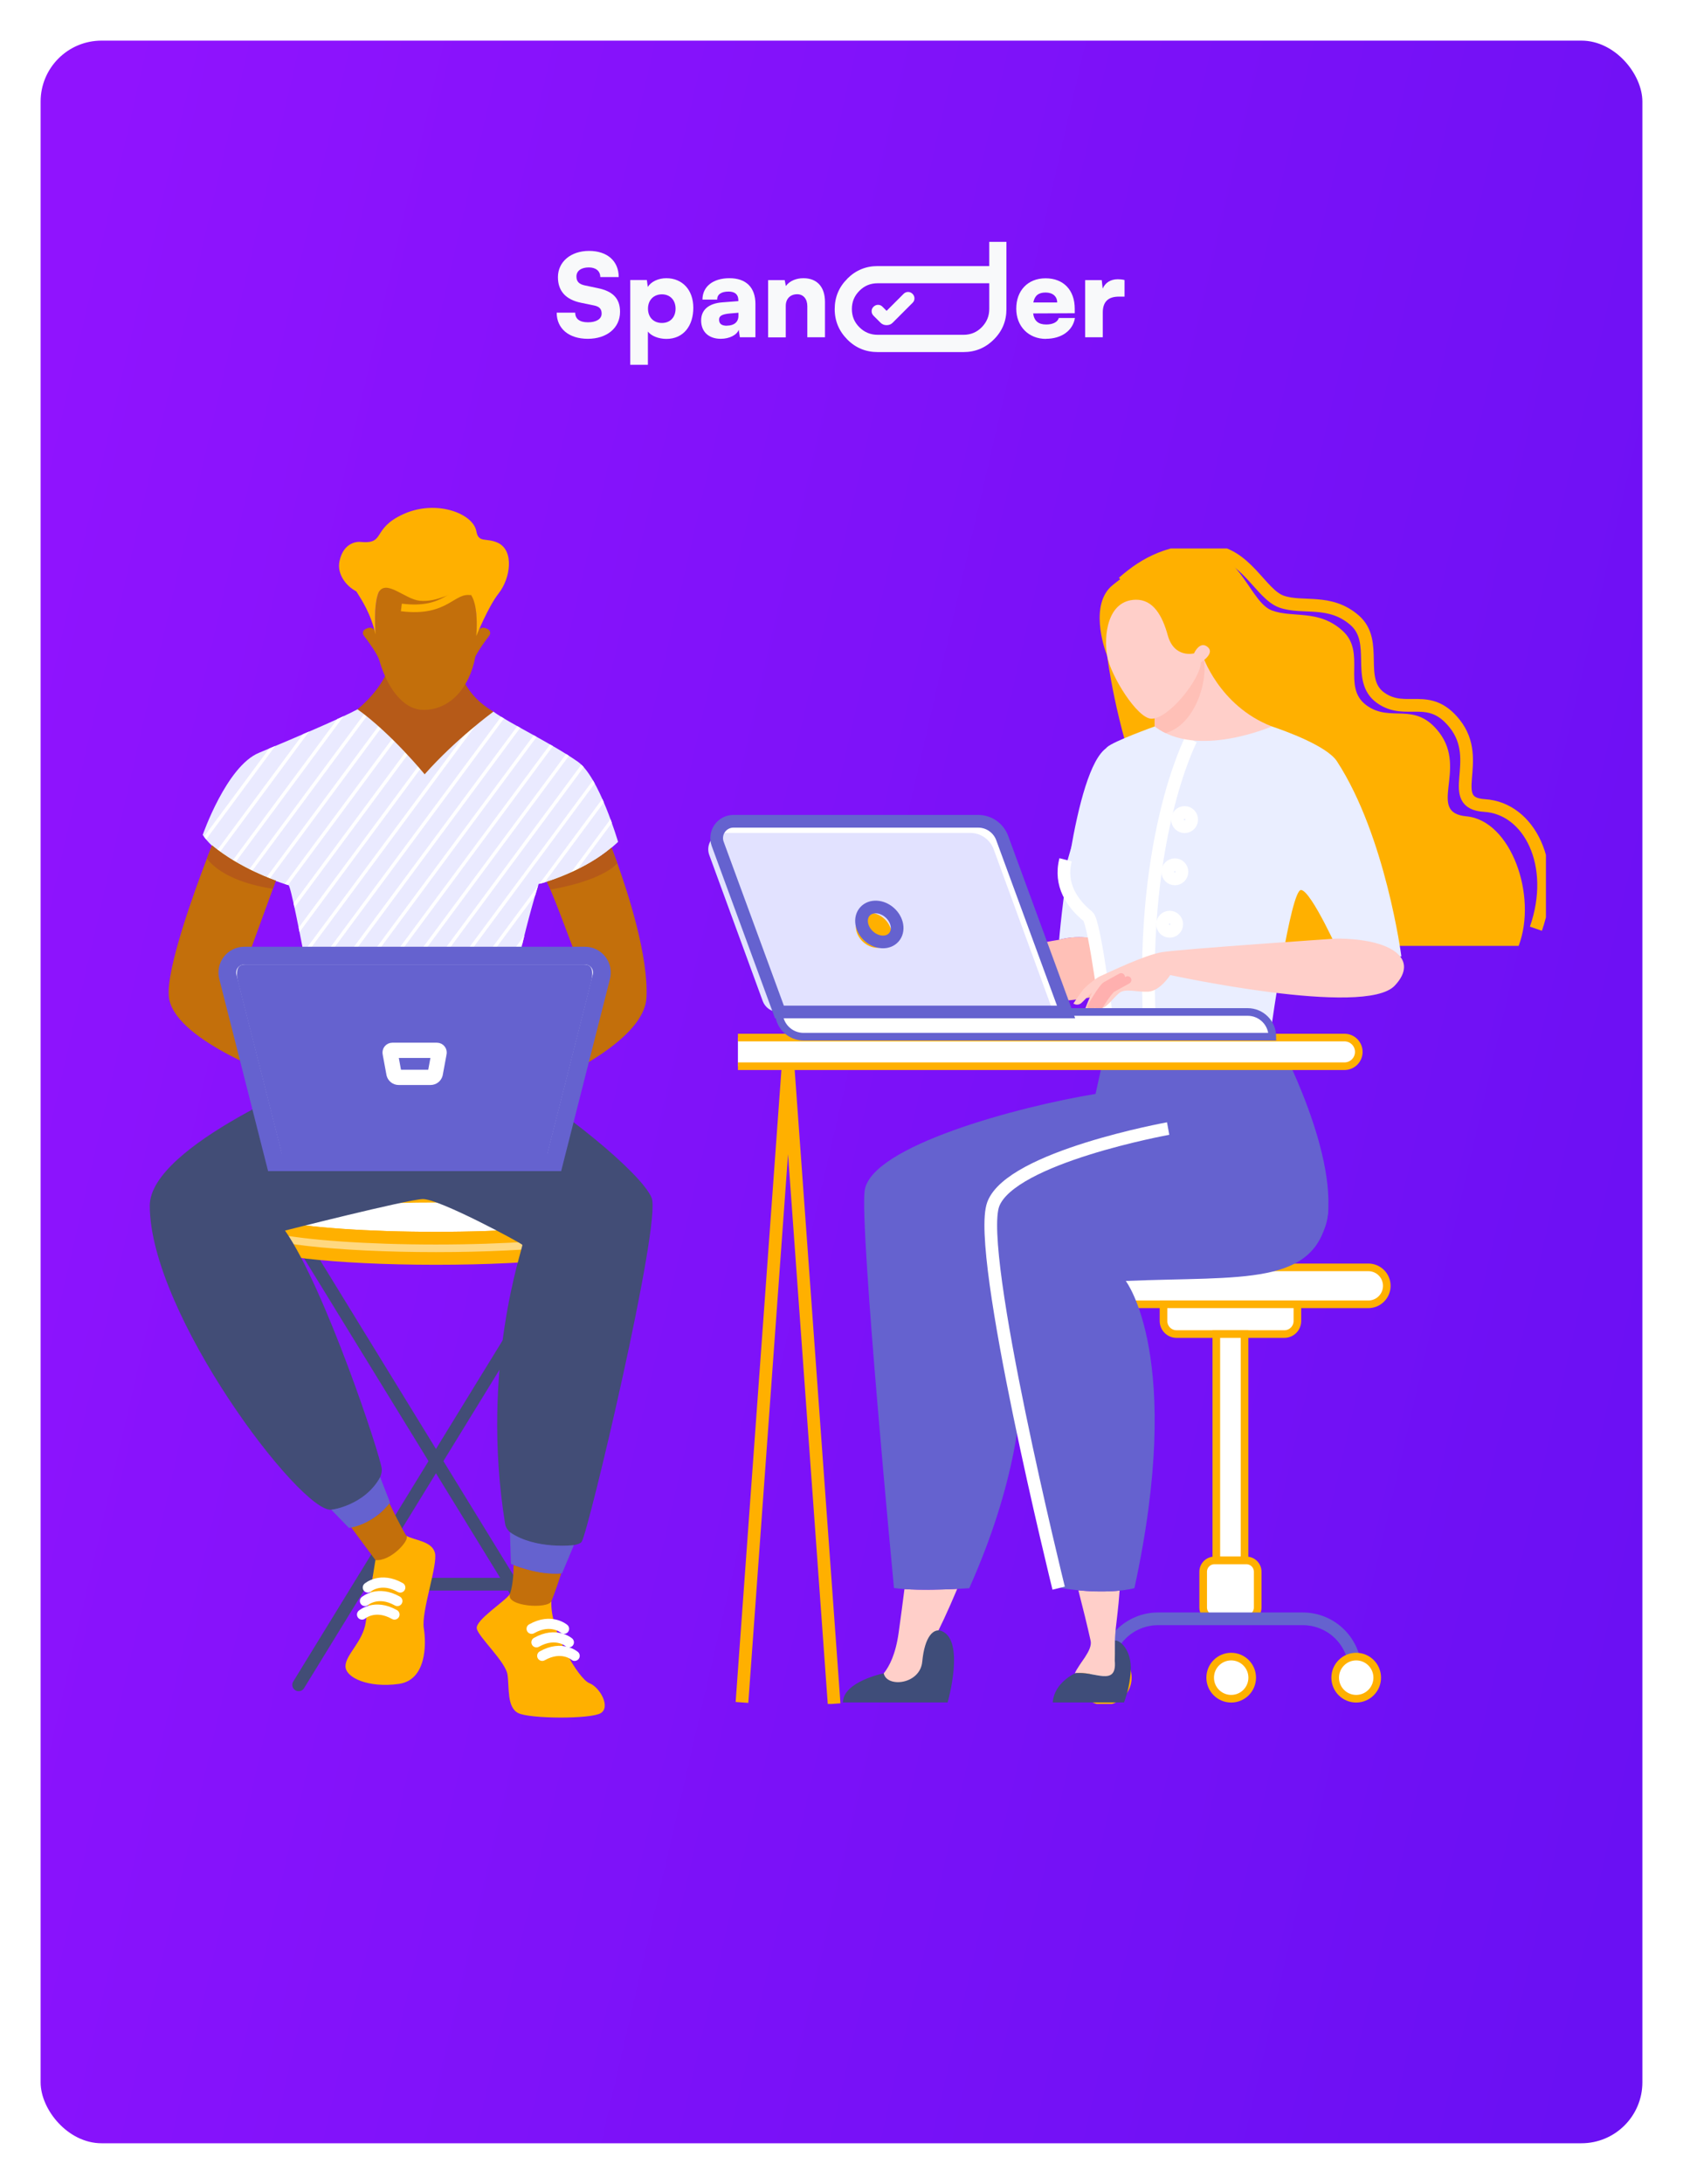 <svg width="663" height="860" viewBox="0 0 663 860" fill="none" xmlns="http://www.w3.org/2000/svg">
<g filter="url(#filter0_d_0_1)">
<rect x="16" y="8" width="631" height="828" rx="24" fill="url(#paint0_linear_0_1)"/>
</g>
<g clip-path="url(#clip0_0_1)">
<path d="M546.312 506.351C546.312 508.28 545.547 510.13 544.186 511.495C542.824 512.859 540.978 513.625 539.052 513.625H426.227C424.302 513.625 422.456 512.859 421.094 511.495C419.733 510.13 418.968 508.28 418.968 506.351C418.968 504.422 419.733 502.571 421.094 501.207C422.456 499.843 424.302 499.077 426.227 499.077H539.052C540.978 499.077 542.824 499.843 544.186 501.207C545.547 502.571 546.312 504.422 546.312 506.351Z" fill="white" stroke="#FFB000" stroke-width="3" stroke-miterlimit="10"/>
<path d="M505.957 525.344H463.49C462.126 525.344 460.819 524.802 459.855 523.836C458.891 522.87 458.35 521.56 458.35 520.194V513.625H511.093V520.198C511.092 521.562 510.551 522.871 509.588 523.836C508.625 524.801 507.319 525.343 505.957 525.344V525.344Z" fill="white" stroke="#FFB000" stroke-width="3" stroke-miterlimit="10"/>
<path d="M479.159 614.485H490.269V525.344H479.159V614.485Z" fill="white" stroke="#FFB000" stroke-width="3" stroke-miterlimit="10"/>
<path d="M478.422 637.48H491.014C493.467 637.48 495.456 635.486 495.456 633.028V618.937C495.456 616.478 493.467 614.485 491.014 614.485H478.422C475.968 614.485 473.979 616.478 473.979 618.937V633.028C473.979 635.486 475.968 637.48 478.422 637.48Z" fill="white" stroke="#FFB000" stroke-width="3" stroke-miterlimit="10"/>
<path d="M533.887 658.19C533.887 652.697 531.71 647.429 527.834 643.545C523.958 639.661 518.701 637.48 513.22 637.48H456.212C450.731 637.48 445.474 639.661 441.598 643.545C437.722 647.429 435.545 652.697 435.545 658.19" stroke="#6562CF" stroke-width="5" stroke-miterlimit="10"/>
<path d="M534.261 668.949C538.834 668.949 542.54 665.234 542.54 660.652C542.54 656.07 538.834 652.356 534.261 652.356C529.689 652.356 525.982 656.07 525.982 660.652C525.982 665.234 529.689 668.949 534.261 668.949Z" fill="white" stroke="#FFB000" stroke-width="3" stroke-miterlimit="10"/>
<path d="M435.022 668.949C439.595 668.949 443.301 665.234 443.301 660.652C443.301 656.07 439.595 652.356 435.022 652.356C430.449 652.356 426.743 656.07 426.743 660.652C426.743 665.234 430.449 668.949 435.022 668.949Z" fill="white" stroke="#FFB000" stroke-width="5" stroke-miterlimit="10"/>
<path d="M485.014 668.949C489.586 668.949 493.293 665.234 493.293 660.652C493.293 656.07 489.586 652.356 485.014 652.356C480.441 652.356 476.734 656.07 476.734 660.652C476.734 665.234 480.441 668.949 485.014 668.949Z" fill="white" stroke="#FFB000" stroke-width="3" stroke-miterlimit="10"/>
<path d="M377.085 625.691C373.39 634.475 370.025 641.677 367.459 646.402C365.55 649.915 362.225 670.407 344.744 662.151C344.127 661.86 351.641 659.917 354.011 642.964C354.841 637.021 355.602 631.289 356.294 625.768C363.132 626.233 371.807 625.95 377.085 625.691Z" fill="#FFCFC9"/>
<path d="M373.306 670.407C373.306 670.407 380.344 646.002 370.933 642.277C367.927 641.088 364.283 644.096 363.31 654.367C362.457 663.347 349.365 664.74 348.131 658.935C348.131 658.935 332.081 662.209 332.081 670.407H373.306Z" fill="#3F4D79"/>
<path d="M381.836 625.415C381.836 625.415 362.396 626.808 352.171 625.349C352.171 625.349 338.596 483.444 340.625 468.844C343.068 451.28 401.418 435.713 431.585 430.777L437.142 405.557C437.142 405.557 477.954 404.829 500.999 404.829C500.999 404.829 525.681 448.839 523.14 477.937C520.599 507.035 467.381 500.43 396.308 500.43C396.308 500.43 417.977 544.262 381.836 625.415Z" fill="#6562CF"/>
<path d="M441.058 626.382C435.651 626.864 430.21 626.82 424.812 626.251C426.627 633.326 428.303 640.073 429.636 646.1C430.496 649.97 424.968 655.193 423.392 658.994L423.516 658.935C430.775 657.775 440.514 664.664 439.512 653.912C438.51 643.161 440.049 640.48 441.058 626.382Z" fill="#FFCFC9"/>
<path d="M439.294 646.001C441.791 646.001 445.849 650.526 445.446 657.771C445.215 662.095 444.321 666.356 442.797 670.407H414.728C415.222 662.605 423.516 658.935 423.516 658.935C430.775 657.775 440.151 664.664 439.149 653.912L439.294 646.001Z" fill="#3F4D79"/>
<path d="M461.268 444.417C461.268 444.417 399.408 455.619 392.38 474.187C385.353 492.755 418.133 625.404 418.133 625.404C437.138 628.314 446.887 625.404 446.887 625.404C466.655 534.561 443.494 504.43 443.494 504.43C489.558 502.47 518.628 506.849 523.143 477.959C524.584 468.786 514.291 433.698 461.268 444.417Z" fill="#6562CF"/>
<path d="M460.179 444.417C460.179 444.417 398.319 455.619 391.292 474.187C384.264 492.755 417.044 625.404 417.044 625.404" stroke="white" stroke-width="5" stroke-miterlimit="10"/>
<path d="M446.579 384.977C450.256 376.648 433.933 365.7 417.229 370.065C417.229 370.065 422.863 302.893 436.064 294.429C448.876 286.216 451.962 324.898 452.397 334.344C452.383 334.344 454.753 370.887 446.579 384.977Z" fill="#EAEEFF"/>
<path d="M445.142 387.003C453.232 379.729 436.503 364.925 417.229 370.065C405.171 371.942 358.298 381.955 353.891 384.25C349.586 386.174 337.155 392.441 335.572 394.343C333.576 396.744 333.271 403.094 333.394 403.931C333.518 404.767 335.155 409.121 335.155 409.121C335.155 409.121 338.295 408.797 337.895 405.375C337.416 401.305 341.031 400.043 343.449 398.952C344.458 398.5 347.078 398.686 347.539 400.217C348 401.749 344.178 403.604 343.547 404.713C342.607 406.393 343.695 408.274 343.717 408.314C343.739 408.354 349.547 405.178 350.668 404.582C351.699 404.033 356.545 398.366 358.599 393.372C358.613 393.368 430.939 399.792 445.142 387.003Z" fill="#FFC0B7"/>
<path d="M436.165 258.286C434.804 254.973 429.164 237.827 438.303 230.422C447.443 223.016 459.497 215.418 474.081 216.6C488.665 217.782 492.73 237.241 500.995 240.369C509.26 243.497 519.343 239.787 528.871 248.371C538.399 256.955 528.508 270.467 538.218 277.68C547.927 284.892 557.284 275.767 567.012 288.511C578.162 303.126 561.876 320.013 577.705 321.468C595.207 323.076 605.766 352.77 598.253 372.48H507.082C448.869 363.467 436.165 258.286 436.165 258.286Z" fill="#FFB000"/>
<path d="M442.448 229.396C451.334 221.507 461.664 216.258 476.277 216.975C490.89 217.691 496.509 234.004 504.872 236.928C513.234 239.853 523.779 235.725 533.59 244.203C543.401 252.681 533.953 267.743 543.916 274.81C553.88 281.877 562.907 272.224 573.055 284.965C584.696 299.576 568.983 316.245 584.852 317.213C602.398 318.286 613.867 340.516 605.055 365.722" stroke="#FFB000" stroke-width="5" stroke-miterlimit="10"/>
<path d="M436.866 405.302C436.866 405.302 431.697 363.089 428.964 360.877C422.826 355.909 417.944 348.784 420.503 338.945C421.955 333.391 433.625 296.575 436.111 294.236C438.597 291.898 454.913 286.053 454.913 286.053H501.01C506.258 287.806 522.737 293.745 526.675 299.79C545.912 329.31 552.065 376.659 552.065 376.659H528.145C528.145 376.659 516.632 350.766 512.538 350.471C508.443 350.177 500.774 404.938 500.774 404.938C500.774 404.938 474.549 412.231 436.866 405.302Z" fill="#EAEEFF"/>
<path d="M436.503 405.302C436.503 405.302 431.334 363.089 428.601 360.877C422.463 355.909 417.218 348.42 419.777 338.581" stroke="white" stroke-width="5" stroke-miterlimit="10"/>
<path d="M469.195 291.181C469.195 291.181 447.962 331.78 453.225 408.939" stroke="white" stroke-width="5" stroke-miterlimit="10"/>
<path d="M466.658 325.553C468.204 325.553 469.457 324.297 469.457 322.748C469.457 321.2 468.204 319.944 466.658 319.944C465.113 319.944 463.86 321.2 463.86 322.748C463.86 324.297 465.113 325.553 466.658 325.553Z" stroke="white" stroke-width="5" stroke-miterlimit="10"/>
<path d="M462.822 346.117C464.367 346.117 465.62 344.862 465.62 343.313C465.62 341.764 464.367 340.509 462.822 340.509C461.276 340.509 460.023 341.764 460.023 343.313C460.023 344.862 461.276 346.117 462.822 346.117Z" stroke="white" stroke-width="5" stroke-miterlimit="10"/>
<path d="M460.771 366.755C462.317 366.755 463.569 365.499 463.569 363.951C463.569 362.402 462.317 361.146 460.771 361.146C459.225 361.146 457.972 362.402 457.972 363.951C457.972 365.499 459.225 366.755 460.771 366.755Z" stroke="white" stroke-width="5" stroke-miterlimit="10"/>
<path d="M549.411 388.171C537.568 400.65 460.996 383.963 460.996 383.963C460.996 383.963 457.003 390.284 452.328 390.51C447.653 390.735 443.229 389.08 440.855 391.088C438.481 393.096 436.085 396.591 434.227 396.951C432.021 397.403 429.756 397.499 427.519 397.235C428.314 395.04 429.227 392.891 430.256 390.797C428.844 391.943 427.091 394.045 426.064 394.921C425.636 395.32 425.087 395.563 424.506 395.611C423.924 395.659 423.342 395.51 422.855 395.187C422.855 395.187 425.922 390.495 427.131 389.24C428.34 387.985 432.046 384.835 434.1 384.119C436.528 383.079 450.746 376.099 457.842 374.942C465.366 373.72 526.301 369.61 526.301 369.61C548.341 369.596 559.357 377.696 549.411 388.171Z" fill="#FFCFC9"/>
<path d="M429.81 396.504C429.81 396.504 434.209 388.84 435.683 388.029C438.278 386.596 441.664 384.712 441.664 384.712" stroke="#FFB0AF" stroke-width="3" stroke-miterlimit="10" stroke-linecap="round"/>
<path d="M432.851 396.365C432.851 396.365 436.739 390.062 438.212 389.251C440.808 387.818 444.194 385.934 444.194 385.934" stroke="#FFB0AF" stroke-width="3" stroke-miterlimit="10" stroke-linecap="round"/>
<path d="M473.58 257.715C473.58 257.715 479.994 277.869 500.995 286.053C500.995 286.053 471.537 298.914 454.898 286.053V258.297L473.58 257.715Z" fill="#FFCFC9"/>
<path d="M459.152 288.675C457.653 287.95 456.232 287.071 454.913 286.053V258.297L473.58 257.715C473.58 257.715 473.762 258.283 474.161 259.268C476.067 267.776 470.912 285.427 459.152 288.675Z" fill="#FFC0B7"/>
<path d="M473.09 260.818C472.898 267.445 460.452 283.034 453.646 283.034C448.005 283.034 437.476 265.986 436.147 258.301C434.786 250.393 436.165 236.368 447.417 236.172C454.372 236.052 457.943 242.599 460.031 250.19C462.571 259.352 470.368 257.297 470.368 257.297C470.368 257.297 472.6 252.205 475.711 254.751C478.821 257.297 473.09 260.818 473.09 260.818Z" fill="#FFCFC9"/>
<path d="M292.292 670.407L310.44 419.865L328.589 670.935" stroke="#FFB000" stroke-width="5" stroke-miterlimit="10"/>
<path d="M290.698 419.865H529.651C531.144 419.865 532.576 419.272 533.632 418.215C534.688 417.158 535.283 415.724 535.285 414.228V414.228C535.285 412.731 534.691 411.295 533.635 410.236C532.578 409.178 531.145 408.583 529.651 408.583H290.698V419.865Z" fill="white"/>
<path d="M290.698 419.865H529.651C531.144 419.865 532.576 419.272 533.632 418.215C534.688 417.158 535.283 415.724 535.285 414.228V414.228C535.285 412.731 534.691 411.295 533.635 410.236C532.578 409.178 531.145 408.583 529.651 408.583H290.698" stroke="#FFB000" stroke-width="3" stroke-miterlimit="10"/>
<path d="M385.35 323.414H288.92C287.857 323.415 286.811 323.673 285.869 324.166C284.927 324.659 284.118 325.372 283.51 326.245C282.902 327.119 282.514 328.126 282.378 329.182C282.241 330.238 282.361 331.311 282.728 332.311L307.047 398.508H419.966L394.812 330.03C394.1 328.09 392.811 326.415 391.119 325.232C389.427 324.049 387.413 323.414 385.35 323.414V323.414Z" stroke="black" stroke-miterlimit="10"/>
<path d="M386.217 323.414H289.432C284.956 323.414 281.849 328.168 283.396 332.652L304.448 393.907C304.868 395.223 305.689 396.375 306.795 397.201C307.902 398.026 309.239 398.483 310.618 398.508H418.884L395.448 330.288C394.025 326.156 390.341 323.414 386.217 323.414Z" fill="white"/>
<path d="M382.225 328.001H285.439C284.403 328 283.382 328.251 282.463 328.731C281.544 329.212 280.754 329.907 280.162 330.759C279.569 331.611 279.19 332.594 279.058 333.624C278.926 334.654 279.044 335.701 279.403 336.675L300.455 394.187C300.918 395.454 301.758 396.547 302.862 397.32C303.965 398.093 305.279 398.507 306.626 398.508H414.892L391.455 334.453C390.76 332.56 389.502 330.927 387.852 329.773C386.201 328.619 384.237 328.001 382.225 328.001Z" fill="#E2E2FF"/>
<path d="M306.822 398.508H491.522C494.097 398.508 496.566 399.533 498.387 401.357C500.208 403.182 501.231 405.657 501.231 408.237H316.531C313.956 408.237 311.486 407.212 309.665 405.388C307.844 403.563 306.822 401.088 306.822 398.508V398.508Z" fill="white" stroke="#6562CF" stroke-width="3" stroke-miterlimit="10"/>
<path d="M385.35 323.414H288.92C287.857 323.415 286.811 323.673 285.869 324.166C284.927 324.659 284.118 325.372 283.51 326.245C282.902 327.119 282.514 328.126 282.378 329.182C282.241 330.238 282.361 331.311 282.728 332.311L307.047 398.508H419.966L394.812 330.03C394.1 328.09 392.811 326.415 391.119 325.232C389.427 324.049 387.413 323.414 385.35 323.414V323.414Z" stroke="#6562CF" stroke-width="5" stroke-miterlimit="10"/>
<path d="M349.854 371.477C352.139 368.934 351.453 364.584 348.323 361.76C345.193 358.936 340.804 358.708 338.52 361.25C336.236 363.792 336.921 368.142 340.051 370.966C343.181 373.79 347.57 374.019 349.854 371.477Z" fill="#FFB000"/>
<path d="M352.073 369.161C354.357 366.619 353.672 362.269 350.542 359.445C347.412 356.621 343.023 356.392 340.738 358.934C338.454 361.477 339.14 365.827 342.269 368.651C345.399 371.475 349.788 371.703 352.073 369.161Z" stroke="#6562CF" stroke-width="5" stroke-miterlimit="10"/>
</g>
<g clip-path="url(#clip1_0_1)">
<path d="M219.791 109.142C219.791 114.592 222.873 117.974 228.811 119.214L233.923 120.267C236.14 120.718 237.004 121.657 237.004 123.499C237.004 125.604 234.937 126.919 231.63 126.919C228.323 126.919 226.594 125.566 226.594 123.123H219.303C219.303 129.4 224.113 133.421 231.555 133.421C238.996 133.421 244.258 129.212 244.258 122.785C244.258 117.523 241.402 114.667 235.464 113.464L230.465 112.412C228.135 111.923 227.082 110.909 227.082 108.879C227.082 106.662 228.962 105.309 231.968 105.309C234.712 105.309 236.478 106.737 236.478 109.105H243.732C243.732 102.79 239.222 98.807 232.043 98.807C224.865 98.807 219.791 103.091 219.791 109.142Z" fill="#F8F9FA"/>
<path d="M248.28 143.644H255.233V130.565C256.548 132.294 259.442 133.459 262.524 133.459C269.251 133.459 273.122 128.31 273.122 121.206C273.122 114.103 268.763 109.556 262.486 109.556C259.292 109.556 256.435 110.946 255.195 113.013L254.819 110.27H248.28V143.644V143.644ZM255.27 121.545C255.27 118.162 257.525 115.907 260.757 115.907C263.989 115.907 266.132 118.2 266.132 121.545C266.132 124.89 264.065 127.182 260.757 127.182C257.45 127.182 255.27 124.927 255.27 121.545V121.545Z" fill="#F8F9FA"/>
<path d="M283.946 133.421C287.329 133.421 290.298 131.918 291.012 129.851L291.463 132.82H297.589V119.665C297.589 113.201 293.906 109.556 287.366 109.556C280.827 109.556 276.73 112.9 276.73 117.974H282.518C282.518 115.945 284.097 114.817 287.028 114.817C289.509 114.817 290.862 115.982 290.862 118.2V118.576L284.548 119.064C279.136 119.478 276.204 122.033 276.204 126.205C276.204 130.64 279.173 133.421 283.946 133.421ZM286.389 128.272C284.285 128.272 283.27 127.52 283.27 125.867C283.27 124.439 284.36 123.762 287.366 123.461L290.899 123.161V124.363C290.899 126.919 289.058 128.235 286.389 128.235V128.272Z" fill="#F8F9FA"/>
<path d="M309.541 132.82V120.455C309.541 117.674 311.307 115.87 314.051 115.87C316.456 115.87 318.035 117.711 318.035 120.567V132.82H324.988V118.876C324.988 112.976 321.868 109.556 316.494 109.556C313.562 109.556 311.007 110.683 309.578 112.637L309.127 110.307H302.588V132.857H309.541V132.82Z" fill="#F8F9FA"/>
<path d="M411.994 133.421C418.157 133.421 422.63 130.226 423.457 125.228H417.105C416.616 126.844 414.775 127.784 412.144 127.784C409.062 127.784 407.408 126.393 406.995 123.424L423.381 123.349V121.582C423.381 114.216 418.947 109.593 411.881 109.593C404.815 109.593 400.343 114.517 400.343 121.545C400.343 128.573 405.229 133.459 412.031 133.459L411.994 133.421ZM411.918 115.193C414.7 115.193 416.466 116.734 416.466 119.102H407.07C407.596 116.396 409.137 115.193 411.881 115.193H411.918Z" fill="#F8F9FA"/>
<path d="M443 110.27C442.06 110.044 441.158 109.969 440.332 109.969C437.325 109.969 435.333 111.472 434.393 113.652L434.018 110.307H427.478V132.82H434.431V123.048C434.431 118.576 436.836 116.809 440.783 116.809H443V110.27Z" fill="#F8F9FA"/>
<path d="M349.267 128.047C349.718 128.047 350.131 127.971 350.544 127.821C350.958 127.671 351.296 127.445 351.634 127.107L359.489 119.252C360.015 118.763 360.241 118.162 360.241 117.486C360.241 116.809 359.978 116.208 359.489 115.719C359.001 115.231 358.399 114.968 357.723 114.968C357.046 114.968 356.445 115.231 355.956 115.719L349.267 122.409L347.65 120.793C347.162 120.267 346.561 120.041 345.884 120.041C345.208 120.041 344.606 120.304 344.118 120.793C343.591 121.282 343.366 121.883 343.366 122.559C343.366 123.236 343.629 123.837 344.118 124.326L346.899 127.107C347.237 127.445 347.613 127.671 347.989 127.821C348.402 127.971 348.816 128.047 349.267 128.047V128.047Z" fill="#F8F9FA"/>
<path d="M333.782 109.743C337.089 106.436 341.073 104.782 345.734 104.782H389.706V95.236H396.472V121.733C396.472 126.431 394.818 130.414 391.51 133.684C388.203 136.992 384.219 138.645 379.559 138.645H345.734C341.073 138.645 337.052 136.992 333.782 133.684C330.512 130.377 328.821 126.393 328.821 121.733C328.821 117.072 330.475 113.051 333.782 109.781V109.743ZM338.555 128.873C340.51 130.828 342.915 131.843 345.734 131.843H379.559C382.378 131.843 384.783 130.865 386.737 128.873C388.692 126.882 389.706 124.514 389.706 121.695V111.547H345.734C342.915 111.547 340.51 112.525 338.555 114.517C336.563 116.508 335.586 118.876 335.586 121.695C335.586 124.514 336.563 126.919 338.555 128.873Z" fill="#F8F9FA"/>
</g>
<path d="M142.045 623.853H201.44" stroke="#424D76" stroke-width="5" stroke-miterlimit="10" stroke-linecap="round"/>
<path d="M121.45 493.461L225.834 663.482" stroke="#424D76" stroke-width="5" stroke-miterlimit="10" stroke-linecap="round"/>
<path d="M222.036 493.461L117.651 663.482" stroke="#424D76" stroke-width="5" stroke-miterlimit="10" stroke-linecap="round"/>
<path d="M243.66 479.319C243.66 480.767 240.42 482.129 234.725 483.311C222.472 485.859 198.857 487.586 171.743 487.586C144.629 487.586 121.013 485.859 108.769 483.308C103.07 482.125 99.833 480.764 99.833 479.315C99.833 474.751 132.031 471.048 171.75 471.048C211.47 471.048 243.66 474.752 243.66 479.319Z" fill="white" stroke="#FFB000" stroke-width="5" stroke-miterlimit="10"/>
<path d="M243.66 479.318V487.304C243.66 491.868 211.459 495.571 171.743 495.571C132.027 495.571 99.825 491.871 99.825 487.304V479.318C99.825 480.767 103.066 482.129 108.761 483.311C121.013 485.859 144.625 487.586 171.743 487.586C198.861 487.586 222.472 485.859 234.724 483.308C240.419 482.129 243.66 480.767 243.66 479.318Z" fill="#FFD880" stroke="#FFB000" stroke-width="5" stroke-miterlimit="10"/>
<path d="M160.144 604.813C163.324 606.631 170.128 606.832 171.34 611.498C172.552 616.164 165.892 634.638 166.952 641.16C168.012 647.681 167.917 661.607 157.12 663.113C145.172 664.779 136.096 660.691 136.096 656.146C136.096 651.602 143.056 646.445 144.1 638.726C145.145 631.006 147.899 614.35 147.899 614.35L160.144 604.813Z" fill="#FFB000"/>
<path d="M144.906 625.15C144.906 625.15 149.947 620.777 157.678 625.15" stroke="white" stroke-width="4" stroke-linecap="round" stroke-linejoin="round"/>
<path d="M143.766 630.474C143.766 630.474 148.807 626.101 156.539 630.474" stroke="white" stroke-width="4" stroke-linecap="round" stroke-linejoin="round"/>
<path d="M142.626 635.798C142.626 635.798 147.668 631.425 155.399 635.798" stroke="white" stroke-width="4" stroke-linecap="round" stroke-linejoin="round"/>
<path d="M200.89 627.744C198.868 630.702 187.213 637.969 187.824 641.3C188.436 644.632 199.169 654.321 199.925 659.466C200.681 664.611 199.625 672.335 204.161 674.609C208.697 676.883 232.749 677.031 236.681 674.609C240.613 672.186 236.377 664.463 232.141 662.797C227.905 661.132 216.565 642.209 217.218 630.55L200.89 627.744Z" fill="#FFB000"/>
<path d="M222.199 641.407C222.199 641.407 217.157 637.034 209.426 641.407" stroke="white" stroke-width="4" stroke-linecap="round" stroke-linejoin="round"/>
<path d="M224.098 646.731C224.098 646.731 219.057 642.358 211.326 646.731" stroke="white" stroke-width="4" stroke-linecap="round" stroke-linejoin="round"/>
<path d="M226.378 652.055C226.378 652.055 221.336 647.681 213.605 652.055" stroke="white" stroke-width="4" stroke-linecap="round" stroke-linejoin="round"/>
<path d="M128.619 423.16C128.619 423.16 59 450.904 59 474.774C59 517.338 118.369 595.702 130.518 594.526C142.668 593.351 150.848 583.544 150.38 578.399C149.913 573.254 127.965 507.044 112.283 484.589C112.283 484.589 160.197 472.42 166.507 472.192C172.818 471.964 205.3 489.502 205.768 490.202C206.235 490.902 188.975 538.33 198.99 600.139C200.392 608.794 226.564 610.665 229.136 607.159C231.708 603.653 260.669 481.547 256.71 471.724C252.751 461.902 219.479 435.017 199.37 424.3C184.88 416.581 128.619 423.16 128.619 423.16Z" fill="#424D76"/>
<path d="M221.105 619.575C220.671 620.914 218.616 627.215 217.218 630.55C215.881 633.733 199.222 632.653 200.882 627.74C202.299 623.557 202.322 617.853 202.295 616.248C205.023 617.332 212.758 620.051 221.105 619.575Z" fill="#C36F0B"/>
<path d="M221.424 619.556L226.078 608.46C226.078 608.46 210.969 610.339 200.889 603.368L201.269 615.811C201.269 615.811 211.747 620.587 221.424 619.556Z" fill="#6562CF"/>
<path d="M153.275 591.72C153.275 591.72 158.784 603.147 160.144 604.813C161.504 606.479 153.944 614.955 147.895 614.35L138.23 601.311C138.23 601.311 148.598 599.371 153.275 591.72Z" fill="#C36F0B"/>
<path d="M149.765 581.696L153.655 591.72C153.655 591.72 147.618 600.105 137.471 601.691L130.519 594.527C130.519 594.527 143.538 592.956 149.765 581.696Z" fill="#6562CF"/>
<path d="M194.374 280.241C200.521 284.762 217.222 292.668 227.616 299.95C236.001 305.826 243.482 331.513 243.482 331.513C243.482 331.513 231.807 343.431 212.196 348.105C212.196 348.105 200.988 382.71 196.787 423.125C196.787 423.125 160.828 436.435 128.376 423.125C128.376 423.125 115.299 349.04 113.666 348.591C112.032 348.143 87.801 340.701 79.853 328.779C79.853 328.779 89.226 301.753 102.002 296.456C115.884 290.698 134.382 282.808 140.818 279.343C144.1 277.548 194.374 280.241 194.374 280.241Z" fill="#EAEAFF"/>
<path d="M108.457 293.736L81.202 330.539C80.906 330.186 80.621 329.828 80.359 329.463L106.083 294.736L108.457 293.736Z" fill="white"/>
<path d="M121.784 288.063L86.585 335.597C86.232 335.327 85.886 335.057 85.548 334.783L119.36 289.12L121.784 288.063Z" fill="white"/>
<path d="M135.404 281.986L92.713 339.624C92.334 339.404 91.954 339.183 91.574 338.951L132.904 283.142C133.782 282.739 134.603 282.355 135.404 281.986Z" fill="white"/>
<path d="M146.923 278.746L99.305 343.035C98.902 342.849 98.499 342.655 98.093 342.461L145.24 278.792C145.772 278.773 146.33 278.754 146.923 278.746Z" fill="white"/>
<path d="M156.026 278.765L106.257 345.986L104.969 345.488L154.407 278.742L156.026 278.765Z" fill="white"/>
<path d="M164.996 278.989L113.487 348.515C113.225 348.435 112.769 348.294 112.157 348.097L163.377 278.944C163.913 278.955 164.445 278.97 164.996 278.989Z" fill="white"/>
<path d="M173.866 279.305L116.017 357.402C115.892 356.809 115.77 356.238 115.637 355.691L172.263 279.256L173.866 279.305Z" fill="white"/>
<path d="M182.707 279.678L117.996 367.046C117.879 366.457 117.765 365.875 117.651 365.304L181.123 279.606L182.707 279.678Z" fill="white"/>
<path d="M191.517 280.096L119.896 376.796C119.782 376.21 119.668 375.621 119.558 375.039L189.936 280.02L191.517 280.096Z" fill="white"/>
<path d="M198.534 282.941L121.742 386.615C121.636 386.025 121.526 385.436 121.416 384.847L197.398 282.252C197.763 282.477 198.143 282.705 198.534 282.941Z" fill="white"/>
<path d="M204.943 286.595L123.585 396.46C123.475 395.875 123.368 395.285 123.258 394.688L203.781 285.945C204.164 286.165 204.552 286.382 204.943 286.595Z" fill="white"/>
<path d="M211.409 290.177L125.367 406.343C125.264 405.762 125.158 405.168 125.048 404.568L210.251 289.534L211.409 290.177Z" fill="white"/>
<path d="M217.834 293.816L127.152 416.265C127.05 415.698 126.947 415.124 126.833 414.481L216.686 293.17L217.834 293.816Z" fill="white"/>
<path d="M224.125 297.63L130.549 423.984L129.284 423.479L223.019 296.923L224.125 297.63Z" fill="white"/>
<path d="M229.96 302.091L137.949 426.292C137.493 426.178 137.041 426.053 136.585 425.912L229.018 301.114C229.33 301.425 229.637 301.745 229.96 302.091Z" fill="white"/>
<path d="M234.291 308.529L145.859 427.935C145.373 427.863 144.883 427.783 144.396 427.692L233.581 307.278C233.82 307.685 234.056 308.107 234.291 308.529Z" fill="white"/>
<path d="M211.99 348.736C211.77 349.443 211.379 350.713 210.851 352.481L154.301 428.848C153.78 428.814 153.264 428.78 152.739 428.734L211.99 348.736Z" fill="white"/>
<path d="M237.885 315.986L214.559 347.481C213.89 347.667 213.21 347.861 212.526 348.013L237.274 314.594C237.479 315.066 237.684 315.53 237.885 315.986Z" fill="white"/>
<path d="M206.58 368.362C206.311 369.426 206.045 370.529 205.775 371.659L163.305 429.004C162.754 429.004 162.203 429.027 161.644 429.031L206.58 368.362Z" fill="white"/>
<path d="M241.027 324.06L227.301 342.606C226.488 343.009 225.648 343.408 224.775 343.8L240.495 322.573C240.678 323.082 240.856 323.592 241.027 324.06Z" fill="white"/>
<path d="M202.569 386.09C202.363 387.086 202.159 388.1 201.957 389.132L172.92 428.338C172.331 428.403 171.742 428.468 171.142 428.525L202.569 386.09Z" fill="white"/>
<path d="M199.567 402.468C199.419 403.4 199.267 404.335 199.123 405.279L183.231 426.726C182.612 426.848 181.974 426.973 181.331 427.106L199.567 402.468Z" fill="white"/>
<path d="M254.654 392.916C253.796 408.888 223.532 423.719 207.572 430.45C207.044 433.758 204.874 435.207 200.703 436.283C192.007 438.527 192.824 444.269 192.375 445.364C191.673 447.109 183.094 449.098 181.031 447.646C179.804 446.775 183.269 435.838 185.241 431.993C186.468 429.602 194.689 425.072 200.08 423.122C200.08 423.122 227.434 389.935 231.18 388.064C231.18 388.064 221.063 360.304 216.83 350.314C216.226 348.881 215.74 347.816 215.425 347.249C215.425 347.249 230.621 342.686 240.902 333.826C240.902 333.826 241.832 336.149 243.204 339.971C247.333 351.478 255.524 376.599 254.654 392.916Z" fill="#C36F0B"/>
<path d="M243.2 339.967C241.072 342.23 234.606 347.131 216.826 350.311C216.219 348.881 215.732 347.812 215.417 347.246C215.417 347.246 230.613 342.682 240.898 333.822C240.898 333.822 241.825 336.142 243.2 339.967Z" fill="#B65A18"/>
<path d="M145.183 447.261C142.877 448.281 135.989 446.372 135.358 445.36C134.728 444.349 133.839 438.059 127.035 435.899C122.164 434.351 119.953 432.811 120.037 428.001C105.877 423.16 68.224 408.8 66.518 392.498C65.379 381.622 76.742 350.512 81.487 338.119C82.729 334.883 83.516 332.92 83.516 332.92C94.461 342.047 108.666 346.808 108.666 346.808L107.492 350.029L93.788 387.593C100.027 389.962 122.745 417.889 126.286 422.274C133.668 423.703 141.574 428.841 142.497 431.609C143.466 434.511 147.557 446.208 145.183 447.261Z" fill="#C36F0B"/>
<path d="M83.519 332.913C94.461 342.039 108.67 346.8 108.67 346.8L107.496 350.017C99.992 348.831 87.668 345.93 81.491 338.107C82.729 334.875 83.519 332.913 83.519 332.913Z" fill="#B65A18"/>
<path d="M218.335 457.688H108.332L89.815 384.835C89.529 383.841 89.478 382.795 89.666 381.777C89.854 380.76 90.276 379.801 90.899 378.975C91.521 378.15 92.327 377.48 93.253 377.02C94.178 376.56 95.198 376.322 96.231 376.325H230.45C231.483 376.325 232.501 376.565 233.424 377.026C234.348 377.487 235.152 378.156 235.773 378.982C236.393 379.807 236.814 380.765 237.001 381.781C237.189 382.797 237.138 383.843 236.852 384.835L218.335 457.688Z" fill="white" stroke="#6562CF" stroke-width="7" stroke-miterlimit="10"/>
<path d="M214.999 457.004H111.663L94.267 388.555C93.127 384.55 92.322 379.808 96.482 379.808H230.181C234.341 379.808 233.547 384.558 232.396 388.555L214.999 457.004Z" fill="#6562CF"/>
<path d="M169.623 424.266H157.044C156.622 424.266 156.212 424.124 155.879 423.865C155.546 423.605 155.309 423.242 155.205 422.833L153.705 414.721C153.668 414.591 153.661 414.454 153.686 414.321C153.711 414.188 153.766 414.063 153.847 413.955C153.929 413.847 154.034 413.759 154.155 413.699C154.276 413.639 154.409 413.607 154.544 413.607H172.123C172.258 413.607 172.391 413.639 172.512 413.699C172.633 413.759 172.738 413.847 172.82 413.955C172.901 414.063 172.956 414.188 172.981 414.321C173.006 414.454 172.999 414.591 172.962 414.721L171.454 422.844C171.348 423.25 171.112 423.61 170.78 423.867C170.449 424.124 170.042 424.265 169.623 424.266Z" stroke="white" stroke-width="6" stroke-linejoin="round"/>
<path d="M180.051 257.805C180.051 257.805 179.428 271.495 194.374 280.241C194.374 280.241 179.557 291.041 167.29 304.913C167.29 304.913 154.145 288.824 140.829 279.309C140.829 279.309 153.902 269.023 153.902 257.809L180.051 257.805Z" fill="#B65A18"/>
<path d="M192.771 250.268C191.27 252.238 188.561 255.93 187.254 258.581C184.929 271.202 176.997 279.553 166.94 279.553C158.225 279.553 152.337 269.772 149.624 260.68C149.56 260.515 149.507 260.346 149.464 260.174C148.792 257.668 145.149 252.682 143.317 250.287C143.172 250.096 143.07 249.877 143.016 249.643C142.963 249.409 142.96 249.167 143.008 248.932C143.056 248.697 143.153 248.476 143.294 248.282C143.434 248.088 143.615 247.926 143.823 247.807C146.057 246.526 147.215 247.458 147.823 248.674C147.5 239.582 147.876 230.041 153.165 229.988C159.243 229.931 179.459 229.531 182.961 230.703C185.974 231.707 187.961 235.931 187.969 249.435C188.443 247.914 189.583 246.267 192.265 247.807C192.471 247.926 192.648 248.087 192.787 248.28C192.926 248.472 193.022 248.692 193.07 248.924C193.117 249.156 193.115 249.396 193.064 249.628C193.012 249.86 192.912 250.078 192.771 250.268V250.268Z" fill="#C36F0B"/>
<path d="M196.403 233.722C192.383 238.78 187.623 250.488 187.623 250.488C187.623 250.488 189.351 232.364 182.346 232.562C179.014 232.653 172.312 237.327 165.295 236.566C159.468 235.935 152.188 228.018 149.191 233.193C147.531 237.16 147.649 243.385 147.899 249.789C146.11 241.594 142.41 236.14 140.377 232.885C136.107 230.668 132.756 225.922 133.721 221.097C135.362 212.932 141.65 213.389 141.65 213.389C152.253 214.488 146.064 208.301 158.917 202.456C171.769 196.611 186.388 202.144 187.646 209.187C188.512 214.016 191.479 211.598 196.125 213.75C202.652 216.8 201.125 227.763 196.403 233.722Z" fill="#FFB000"/>
<path d="M158.111 239.202C176.104 241.484 177.889 231.707 185.636 232.889" stroke="#FFB000" stroke-width="3" stroke-miterlimit="10"/>
<defs>
<filter id="filter0_d_0_1" x="0" y="0" width="663" height="860" filterUnits="userSpaceOnUse" color-interpolation-filters="sRGB">
<feFlood flood-opacity="0" result="BackgroundImageFix"/>
<feColorMatrix in="SourceAlpha" type="matrix" values="0 0 0 0 0 0 0 0 0 0 0 0 0 0 0 0 0 0 127 0" result="hardAlpha"/>
<feOffset dy="8"/>
<feGaussianBlur stdDeviation="8"/>
<feColorMatrix type="matrix" values="0 0 0 0 0 0 0 0 0 0 0 0 0 0 0 0 0 0 0.15 0"/>
<feBlend mode="normal" in2="BackgroundImageFix" result="effect1_dropShadow_0_1"/>
<feBlend mode="normal" in="SourceGraphic" in2="effect1_dropShadow_0_1" result="shape"/>
</filter>
<linearGradient id="paint0_linear_0_1" x1="36.189" y1="61.548" x2="756.504" y2="227.778" gradientUnits="userSpaceOnUse">
<stop stop-color="#9013FE"/>
<stop offset="1" stop-color="#6A10F3"/>
</linearGradient>
<clipPath id="clip0_0_1">
<rect width="330" height="455" fill="white" transform="translate(279 216)"/>
</clipPath>
<clipPath id="clip1_0_1">
<rect width="223.697" height="48.408" fill="white" transform="translate(219.303 95.236)"/>
</clipPath>
</defs>
</svg>
